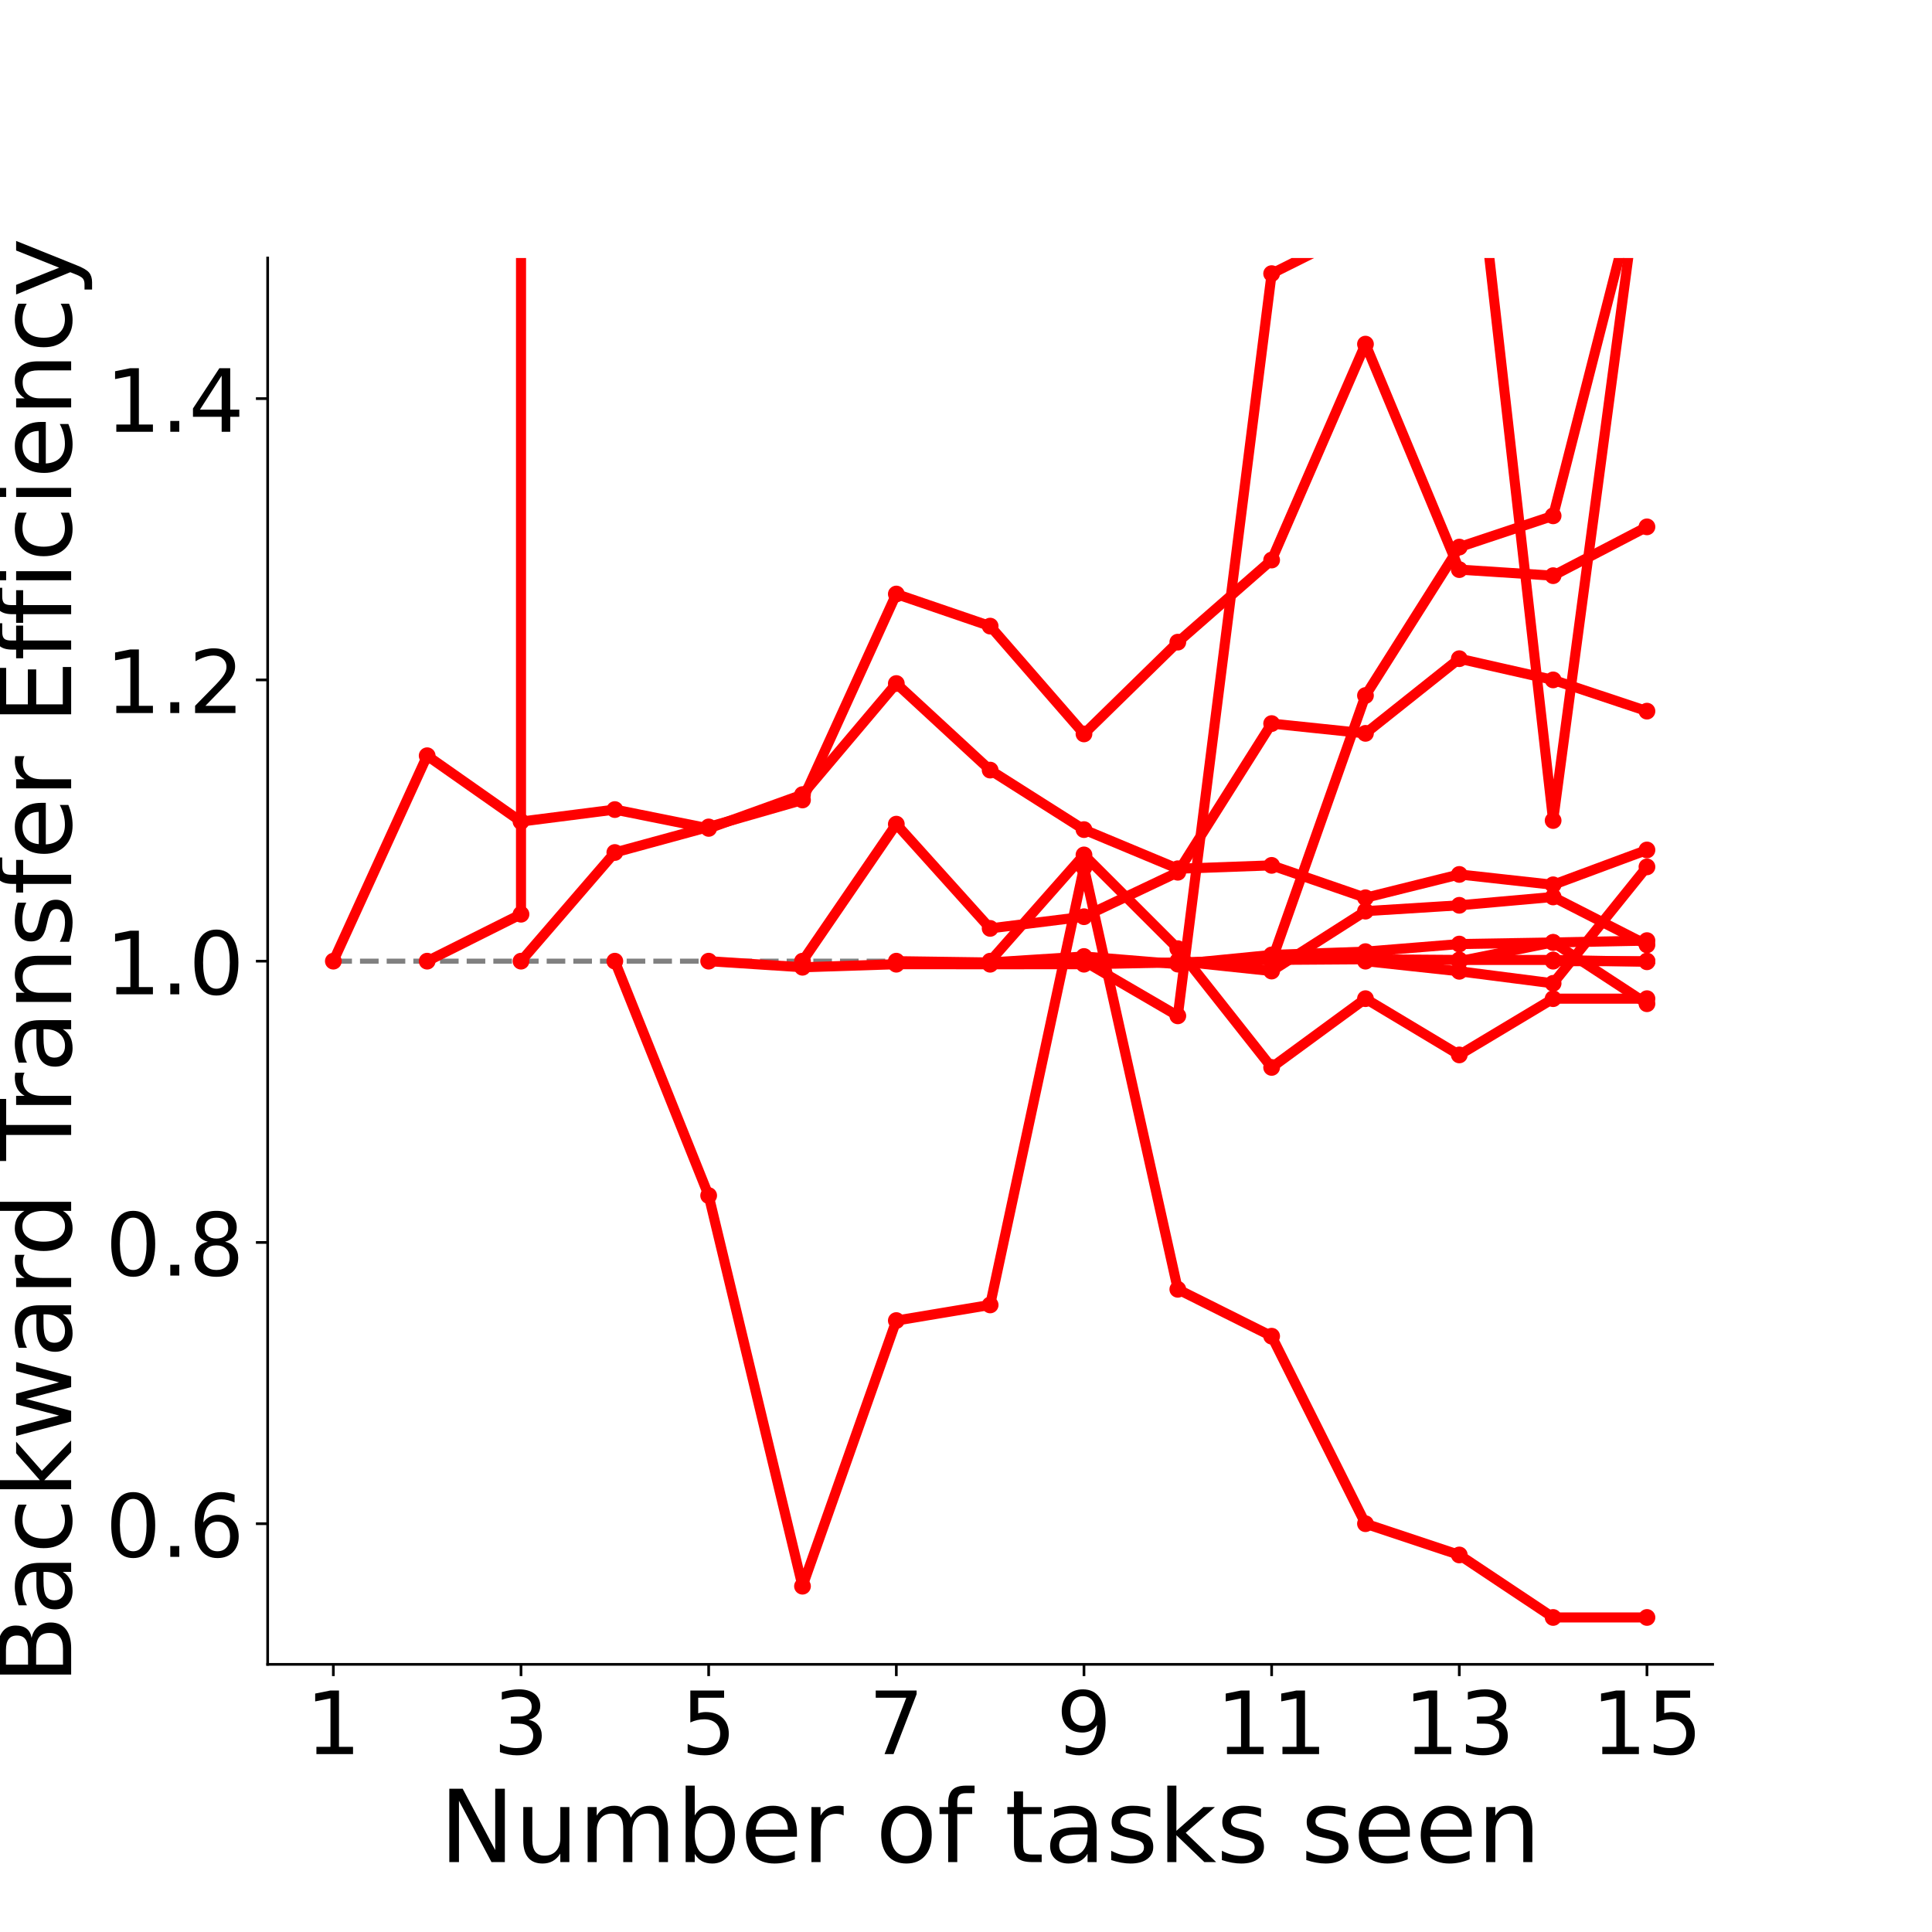 <?xml version="1.0" encoding="utf-8" standalone="no"?>
<!DOCTYPE svg PUBLIC "-//W3C//DTD SVG 1.1//EN"
  "http://www.w3.org/Graphics/SVG/1.1/DTD/svg11.dtd">
<!-- Created with matplotlib (https://matplotlib.org/) -->
<svg height="576pt" version="1.1" viewBox="0 0 576 576" width="576pt" xmlns="http://www.w3.org/2000/svg" xmlns:xlink="http://www.w3.org/1999/xlink">
 <defs>
  <style type="text/css">
*{stroke-linecap:butt;stroke-linejoin:round;}
  </style>
 </defs>
 <g id="figure_1">
  <g id="patch_1">
   <path d="M 0 576 
L 576 576 
L 576 0 
L 0 0 
z
" style="fill:#ffffff;"/>
  </g>
  <g id="axes_1">
   <g id="patch_2">
    <path d="M 79.8 496.2 
L 510.6 496.2 
L 510.6 76.92 
L 79.8 76.92 
z
" style="fill:#ffffff;"/>
   </g>
   <g id="matplotlib.axis_1">
    <g id="xtick_1">
     <g id="line2d_1">
      <defs>
       <path d="M 0 0 
L 0 3.5 
" id="mb61b05e902" style="stroke:#000000;stroke-width:0.8;"/>
      </defs>
      <g>
       <use style="stroke:#000000;stroke-width:0.8;" x="99.382" xlink:href="#mb61b05e902" y="496.2"/>
      </g>
     </g>
     <g id="text_1">
      <!-- 1 -->
      <defs>
       <path d="M 12.406 8.297 
L 28.516 8.297 
L 28.516 63.922 
L 10.984 60.406 
L 10.984 69.391 
L 28.422 72.906 
L 38.281 72.906 
L 38.281 8.297 
L 54.391 8.297 
L 54.391 0 
L 12.406 0 
z
" id="DejaVuSans-49"/>
      </defs>
      <g transform="translate(91.11 522.956)scale(0.26 -0.26)">
       <use xlink:href="#DejaVuSans-49"/>
      </g>
     </g>
    </g>
    <g id="xtick_2">
     <g id="line2d_2">
      <g>
       <use style="stroke:#000000;stroke-width:0.8;" x="155.33" xlink:href="#mb61b05e902" y="496.2"/>
      </g>
     </g>
     <g id="text_2">
      <!-- 3 -->
      <defs>
       <path d="M 40.578 39.312 
Q 47.656 37.797 51.625 33 
Q 55.609 28.219 55.609 21.188 
Q 55.609 10.406 48.188 4.484 
Q 40.766 -1.422 27.094 -1.422 
Q 22.516 -1.422 17.656 -0.516 
Q 12.797 0.391 7.625 2.203 
L 7.625 11.719 
Q 11.719 9.328 16.594 8.109 
Q 21.484 6.891 26.812 6.891 
Q 36.078 6.891 40.938 10.547 
Q 45.797 14.203 45.797 21.188 
Q 45.797 27.641 41.281 31.266 
Q 36.766 34.906 28.719 34.906 
L 20.219 34.906 
L 20.219 43.016 
L 29.109 43.016 
Q 36.375 43.016 40.234 45.922 
Q 44.094 48.828 44.094 54.297 
Q 44.094 59.906 40.109 62.906 
Q 36.141 65.922 28.719 65.922 
Q 24.656 65.922 20.016 65.031 
Q 15.375 64.156 9.812 62.312 
L 9.812 71.094 
Q 15.438 72.656 20.344 73.438 
Q 25.25 74.219 29.594 74.219 
Q 40.828 74.219 47.359 69.109 
Q 53.906 64.016 53.906 55.328 
Q 53.906 49.266 50.438 45.094 
Q 46.969 40.922 40.578 39.312 
z
" id="DejaVuSans-51"/>
      </defs>
      <g transform="translate(147.058 522.956)scale(0.26 -0.26)">
       <use xlink:href="#DejaVuSans-51"/>
      </g>
     </g>
    </g>
    <g id="xtick_3">
     <g id="line2d_3">
      <g>
       <use style="stroke:#000000;stroke-width:0.8;" x="211.278" xlink:href="#mb61b05e902" y="496.2"/>
      </g>
     </g>
     <g id="text_3">
      <!-- 5 -->
      <defs>
       <path d="M 10.797 72.906 
L 49.516 72.906 
L 49.516 64.594 
L 19.828 64.594 
L 19.828 46.734 
Q 21.969 47.469 24.109 47.828 
Q 26.266 48.188 28.422 48.188 
Q 40.625 48.188 47.75 41.5 
Q 54.891 34.812 54.891 23.391 
Q 54.891 11.625 47.562 5.094 
Q 40.234 -1.422 26.906 -1.422 
Q 22.312 -1.422 17.547 -0.641 
Q 12.797 0.141 7.719 1.703 
L 7.719 11.625 
Q 12.109 9.234 16.797 8.062 
Q 21.484 6.891 26.703 6.891 
Q 35.156 6.891 40.078 11.328 
Q 45.016 15.766 45.016 23.391 
Q 45.016 31 40.078 35.438 
Q 35.156 39.891 26.703 39.891 
Q 22.75 39.891 18.812 39.016 
Q 14.891 38.141 10.797 36.281 
z
" id="DejaVuSans-53"/>
      </defs>
      <g transform="translate(203.007 522.956)scale(0.26 -0.26)">
       <use xlink:href="#DejaVuSans-53"/>
      </g>
     </g>
    </g>
    <g id="xtick_4">
     <g id="line2d_4">
      <g>
       <use style="stroke:#000000;stroke-width:0.8;" x="267.226" xlink:href="#mb61b05e902" y="496.2"/>
      </g>
     </g>
     <g id="text_4">
      <!-- 7 -->
      <defs>
       <path d="M 8.203 72.906 
L 55.078 72.906 
L 55.078 68.703 
L 28.609 0 
L 18.312 0 
L 43.219 64.594 
L 8.203 64.594 
z
" id="DejaVuSans-55"/>
      </defs>
      <g transform="translate(258.955 522.956)scale(0.26 -0.26)">
       <use xlink:href="#DejaVuSans-55"/>
      </g>
     </g>
    </g>
    <g id="xtick_5">
     <g id="line2d_5">
      <g>
       <use style="stroke:#000000;stroke-width:0.8;" x="323.174" xlink:href="#mb61b05e902" y="496.2"/>
      </g>
     </g>
     <g id="text_5">
      <!-- 9 -->
      <defs>
       <path d="M 10.984 1.516 
L 10.984 10.5 
Q 14.703 8.734 18.5 7.812 
Q 22.312 6.891 25.984 6.891 
Q 35.75 6.891 40.891 13.453 
Q 46.047 20.016 46.781 33.406 
Q 43.953 29.203 39.594 26.953 
Q 35.25 24.703 29.984 24.703 
Q 19.047 24.703 12.672 31.312 
Q 6.297 37.938 6.297 49.422 
Q 6.297 60.641 12.938 67.422 
Q 19.578 74.219 30.609 74.219 
Q 43.266 74.219 49.922 64.516 
Q 56.594 54.828 56.594 36.375 
Q 56.594 19.141 48.406 8.859 
Q 40.234 -1.422 26.422 -1.422 
Q 22.703 -1.422 18.891 -0.688 
Q 15.094 0.047 10.984 1.516 
z
M 30.609 32.422 
Q 37.25 32.422 41.125 36.953 
Q 45.016 41.5 45.016 49.422 
Q 45.016 57.281 41.125 61.844 
Q 37.25 66.406 30.609 66.406 
Q 23.969 66.406 20.094 61.844 
Q 16.219 57.281 16.219 49.422 
Q 16.219 41.5 20.094 36.953 
Q 23.969 32.422 30.609 32.422 
z
" id="DejaVuSans-57"/>
      </defs>
      <g transform="translate(314.903 522.956)scale(0.26 -0.26)">
       <use xlink:href="#DejaVuSans-57"/>
      </g>
     </g>
    </g>
    <g id="xtick_6">
     <g id="line2d_6">
      <g>
       <use style="stroke:#000000;stroke-width:0.8;" x="379.122" xlink:href="#mb61b05e902" y="496.2"/>
      </g>
     </g>
     <g id="text_6">
      <!-- 11 -->
      <g transform="translate(362.58 522.956)scale(0.26 -0.26)">
       <use xlink:href="#DejaVuSans-49"/>
       <use x="63.623" xlink:href="#DejaVuSans-49"/>
      </g>
     </g>
    </g>
    <g id="xtick_7">
     <g id="line2d_7">
      <g>
       <use style="stroke:#000000;stroke-width:0.8;" x="435.07" xlink:href="#mb61b05e902" y="496.2"/>
      </g>
     </g>
     <g id="text_7">
      <!-- 13 -->
      <g transform="translate(418.528 522.956)scale(0.26 -0.26)">
       <use xlink:href="#DejaVuSans-49"/>
       <use x="63.623" xlink:href="#DejaVuSans-51"/>
      </g>
     </g>
    </g>
    <g id="xtick_8">
     <g id="line2d_8">
      <g>
       <use style="stroke:#000000;stroke-width:0.8;" x="491.018" xlink:href="#mb61b05e902" y="496.2"/>
      </g>
     </g>
     <g id="text_8">
      <!-- 15 -->
      <g transform="translate(474.476 522.956)scale(0.26 -0.26)">
       <use xlink:href="#DejaVuSans-49"/>
       <use x="63.623" xlink:href="#DejaVuSans-53"/>
      </g>
     </g>
    </g>
    <g id="text_9">
     <!-- Number of tasks seen -->
     <defs>
      <path d="M 9.812 72.906 
L 23.094 72.906 
L 55.422 11.922 
L 55.422 72.906 
L 64.984 72.906 
L 64.984 0 
L 51.703 0 
L 19.391 60.984 
L 19.391 0 
L 9.812 0 
z
" id="DejaVuSans-78"/>
      <path d="M 8.5 21.578 
L 8.5 54.688 
L 17.484 54.688 
L 17.484 21.922 
Q 17.484 14.156 20.5 10.266 
Q 23.531 6.391 29.594 6.391 
Q 36.859 6.391 41.078 11.031 
Q 45.312 15.672 45.312 23.688 
L 45.312 54.688 
L 54.297 54.688 
L 54.297 0 
L 45.312 0 
L 45.312 8.406 
Q 42.047 3.422 37.719 1 
Q 33.406 -1.422 27.688 -1.422 
Q 18.266 -1.422 13.375 4.438 
Q 8.5 10.297 8.5 21.578 
z
M 31.109 56 
z
" id="DejaVuSans-117"/>
      <path d="M 52 44.188 
Q 55.375 50.25 60.062 53.125 
Q 64.75 56 71.094 56 
Q 79.641 56 84.281 50.016 
Q 88.922 44.047 88.922 33.016 
L 88.922 0 
L 79.891 0 
L 79.891 32.719 
Q 79.891 40.578 77.094 44.375 
Q 74.312 48.188 68.609 48.188 
Q 61.625 48.188 57.562 43.547 
Q 53.516 38.922 53.516 30.906 
L 53.516 0 
L 44.484 0 
L 44.484 32.719 
Q 44.484 40.625 41.703 44.406 
Q 38.922 48.188 33.109 48.188 
Q 26.219 48.188 22.156 43.531 
Q 18.109 38.875 18.109 30.906 
L 18.109 0 
L 9.078 0 
L 9.078 54.688 
L 18.109 54.688 
L 18.109 46.188 
Q 21.188 51.219 25.484 53.609 
Q 29.781 56 35.688 56 
Q 41.656 56 45.828 52.969 
Q 50 49.953 52 44.188 
z
" id="DejaVuSans-109"/>
      <path d="M 48.688 27.297 
Q 48.688 37.203 44.609 42.844 
Q 40.531 48.484 33.406 48.484 
Q 26.266 48.484 22.188 42.844 
Q 18.109 37.203 18.109 27.297 
Q 18.109 17.391 22.188 11.75 
Q 26.266 6.109 33.406 6.109 
Q 40.531 6.109 44.609 11.75 
Q 48.688 17.391 48.688 27.297 
z
M 18.109 46.391 
Q 20.953 51.266 25.266 53.625 
Q 29.594 56 35.594 56 
Q 45.562 56 51.781 48.094 
Q 58.016 40.188 58.016 27.297 
Q 58.016 14.406 51.781 6.484 
Q 45.562 -1.422 35.594 -1.422 
Q 29.594 -1.422 25.266 0.953 
Q 20.953 3.328 18.109 8.203 
L 18.109 0 
L 9.078 0 
L 9.078 75.984 
L 18.109 75.984 
z
" id="DejaVuSans-98"/>
      <path d="M 56.203 29.594 
L 56.203 25.203 
L 14.891 25.203 
Q 15.484 15.922 20.484 11.062 
Q 25.484 6.203 34.422 6.203 
Q 39.594 6.203 44.453 7.469 
Q 49.312 8.734 54.109 11.281 
L 54.109 2.781 
Q 49.266 0.734 44.188 -0.344 
Q 39.109 -1.422 33.891 -1.422 
Q 20.797 -1.422 13.156 6.188 
Q 5.516 13.812 5.516 26.812 
Q 5.516 40.234 12.766 48.109 
Q 20.016 56 32.328 56 
Q 43.359 56 49.781 48.891 
Q 56.203 41.797 56.203 29.594 
z
M 47.219 32.234 
Q 47.125 39.594 43.094 43.984 
Q 39.062 48.391 32.422 48.391 
Q 24.906 48.391 20.391 44.141 
Q 15.875 39.891 15.188 32.172 
z
" id="DejaVuSans-101"/>
      <path d="M 41.109 46.297 
Q 39.594 47.172 37.812 47.578 
Q 36.031 48 33.891 48 
Q 26.266 48 22.188 43.047 
Q 18.109 38.094 18.109 28.812 
L 18.109 0 
L 9.078 0 
L 9.078 54.688 
L 18.109 54.688 
L 18.109 46.188 
Q 20.953 51.172 25.484 53.578 
Q 30.031 56 36.531 56 
Q 37.453 56 38.578 55.875 
Q 39.703 55.766 41.062 55.516 
z
" id="DejaVuSans-114"/>
      <path id="DejaVuSans-32"/>
      <path d="M 30.609 48.391 
Q 23.391 48.391 19.188 42.75 
Q 14.984 37.109 14.984 27.297 
Q 14.984 17.484 19.156 11.844 
Q 23.344 6.203 30.609 6.203 
Q 37.797 6.203 41.984 11.859 
Q 46.188 17.531 46.188 27.297 
Q 46.188 37.016 41.984 42.703 
Q 37.797 48.391 30.609 48.391 
z
M 30.609 56 
Q 42.328 56 49.016 48.375 
Q 55.719 40.766 55.719 27.297 
Q 55.719 13.875 49.016 6.219 
Q 42.328 -1.422 30.609 -1.422 
Q 18.844 -1.422 12.172 6.219 
Q 5.516 13.875 5.516 27.297 
Q 5.516 40.766 12.172 48.375 
Q 18.844 56 30.609 56 
z
" id="DejaVuSans-111"/>
      <path d="M 37.109 75.984 
L 37.109 68.5 
L 28.516 68.5 
Q 23.688 68.5 21.797 66.547 
Q 19.922 64.594 19.922 59.516 
L 19.922 54.688 
L 34.719 54.688 
L 34.719 47.703 
L 19.922 47.703 
L 19.922 0 
L 10.891 0 
L 10.891 47.703 
L 2.297 47.703 
L 2.297 54.688 
L 10.891 54.688 
L 10.891 58.5 
Q 10.891 67.625 15.141 71.797 
Q 19.391 75.984 28.609 75.984 
z
" id="DejaVuSans-102"/>
      <path d="M 18.312 70.219 
L 18.312 54.688 
L 36.812 54.688 
L 36.812 47.703 
L 18.312 47.703 
L 18.312 18.016 
Q 18.312 11.328 20.141 9.422 
Q 21.969 7.516 27.594 7.516 
L 36.812 7.516 
L 36.812 0 
L 27.594 0 
Q 17.188 0 13.234 3.875 
Q 9.281 7.766 9.281 18.016 
L 9.281 47.703 
L 2.688 47.703 
L 2.688 54.688 
L 9.281 54.688 
L 9.281 70.219 
z
" id="DejaVuSans-116"/>
      <path d="M 34.281 27.484 
Q 23.391 27.484 19.188 25 
Q 14.984 22.516 14.984 16.5 
Q 14.984 11.719 18.141 8.906 
Q 21.297 6.109 26.703 6.109 
Q 34.188 6.109 38.703 11.406 
Q 43.219 16.703 43.219 25.484 
L 43.219 27.484 
z
M 52.203 31.203 
L 52.203 0 
L 43.219 0 
L 43.219 8.297 
Q 40.141 3.328 35.547 0.953 
Q 30.953 -1.422 24.312 -1.422 
Q 15.922 -1.422 10.953 3.297 
Q 6 8.016 6 15.922 
Q 6 25.141 12.172 29.828 
Q 18.359 34.516 30.609 34.516 
L 43.219 34.516 
L 43.219 35.406 
Q 43.219 41.609 39.141 45 
Q 35.062 48.391 27.688 48.391 
Q 23 48.391 18.547 47.266 
Q 14.109 46.141 10.016 43.891 
L 10.016 52.203 
Q 14.938 54.109 19.578 55.047 
Q 24.219 56 28.609 56 
Q 40.484 56 46.344 49.844 
Q 52.203 43.703 52.203 31.203 
z
" id="DejaVuSans-97"/>
      <path d="M 44.281 53.078 
L 44.281 44.578 
Q 40.484 46.531 36.375 47.5 
Q 32.281 48.484 27.875 48.484 
Q 21.188 48.484 17.844 46.438 
Q 14.5 44.391 14.5 40.281 
Q 14.5 37.156 16.891 35.375 
Q 19.281 33.594 26.516 31.984 
L 29.594 31.297 
Q 39.156 29.25 43.188 25.516 
Q 47.219 21.781 47.219 15.094 
Q 47.219 7.469 41.188 3.016 
Q 35.156 -1.422 24.609 -1.422 
Q 20.219 -1.422 15.453 -0.562 
Q 10.688 0.297 5.422 2 
L 5.422 11.281 
Q 10.406 8.688 15.234 7.391 
Q 20.062 6.109 24.812 6.109 
Q 31.156 6.109 34.562 8.281 
Q 37.984 10.453 37.984 14.406 
Q 37.984 18.062 35.516 20.016 
Q 33.062 21.969 24.703 23.781 
L 21.578 24.516 
Q 13.234 26.266 9.516 29.906 
Q 5.812 33.547 5.812 39.891 
Q 5.812 47.609 11.281 51.797 
Q 16.75 56 26.812 56 
Q 31.781 56 36.172 55.266 
Q 40.578 54.547 44.281 53.078 
z
" id="DejaVuSans-115"/>
      <path d="M 9.078 75.984 
L 18.109 75.984 
L 18.109 31.109 
L 44.922 54.688 
L 56.391 54.688 
L 27.391 29.109 
L 57.625 0 
L 45.906 0 
L 18.109 26.703 
L 18.109 0 
L 9.078 0 
z
" id="DejaVuSans-107"/>
      <path d="M 54.891 33.016 
L 54.891 0 
L 45.906 0 
L 45.906 32.719 
Q 45.906 40.484 42.875 44.328 
Q 39.844 48.188 33.797 48.188 
Q 26.516 48.188 22.312 43.547 
Q 18.109 38.922 18.109 30.906 
L 18.109 0 
L 9.078 0 
L 9.078 54.688 
L 18.109 54.688 
L 18.109 46.188 
Q 21.344 51.125 25.703 53.562 
Q 30.078 56 35.797 56 
Q 45.219 56 50.047 50.172 
Q 54.891 44.344 54.891 33.016 
z
" id="DejaVuSans-110"/>
     </defs>
     <g transform="translate(131.016 555.159)scale(0.3 -0.3)">
      <use xlink:href="#DejaVuSans-78"/>
      <use x="74.805" xlink:href="#DejaVuSans-117"/>
      <use x="138.184" xlink:href="#DejaVuSans-109"/>
      <use x="235.596" xlink:href="#DejaVuSans-98"/>
      <use x="299.072" xlink:href="#DejaVuSans-101"/>
      <use x="360.596" xlink:href="#DejaVuSans-114"/>
      <use x="401.709" xlink:href="#DejaVuSans-32"/>
      <use x="433.496" xlink:href="#DejaVuSans-111"/>
      <use x="494.678" xlink:href="#DejaVuSans-102"/>
      <use x="529.883" xlink:href="#DejaVuSans-32"/>
      <use x="561.67" xlink:href="#DejaVuSans-116"/>
      <use x="600.879" xlink:href="#DejaVuSans-97"/>
      <use x="662.158" xlink:href="#DejaVuSans-115"/>
      <use x="714.258" xlink:href="#DejaVuSans-107"/>
      <use x="772.168" xlink:href="#DejaVuSans-115"/>
      <use x="824.268" xlink:href="#DejaVuSans-32"/>
      <use x="856.055" xlink:href="#DejaVuSans-115"/>
      <use x="908.154" xlink:href="#DejaVuSans-101"/>
      <use x="969.678" xlink:href="#DejaVuSans-101"/>
      <use x="1031.201" xlink:href="#DejaVuSans-110"/>
     </g>
    </g>
   </g>
   <g id="matplotlib.axis_2">
    <g id="ytick_1">
     <g id="line2d_9">
      <defs>
       <path d="M 0 0 
L -3.5 0 
" id="m38a56e9213" style="stroke:#000000;stroke-width:0.8;"/>
      </defs>
      <g>
       <use style="stroke:#000000;stroke-width:0.8;" x="79.8" xlink:href="#m38a56e9213" y="454.272"/>
      </g>
     </g>
     <g id="text_10">
      <!-- 0.6 -->
      <defs>
       <path d="M 31.781 66.406 
Q 24.172 66.406 20.328 58.906 
Q 16.5 51.422 16.5 36.375 
Q 16.5 21.391 20.328 13.891 
Q 24.172 6.391 31.781 6.391 
Q 39.453 6.391 43.281 13.891 
Q 47.125 21.391 47.125 36.375 
Q 47.125 51.422 43.281 58.906 
Q 39.453 66.406 31.781 66.406 
z
M 31.781 74.219 
Q 44.047 74.219 50.516 64.516 
Q 56.984 54.828 56.984 36.375 
Q 56.984 17.969 50.516 8.266 
Q 44.047 -1.422 31.781 -1.422 
Q 19.531 -1.422 13.062 8.266 
Q 6.594 17.969 6.594 36.375 
Q 6.594 54.828 13.062 64.516 
Q 19.531 74.219 31.781 74.219 
z
" id="DejaVuSans-48"/>
       <path d="M 10.688 12.406 
L 21 12.406 
L 21 0 
L 10.688 0 
z
" id="DejaVuSans-46"/>
       <path d="M 33.016 40.375 
Q 26.375 40.375 22.484 35.828 
Q 18.609 31.297 18.609 23.391 
Q 18.609 15.531 22.484 10.953 
Q 26.375 6.391 33.016 6.391 
Q 39.656 6.391 43.531 10.953 
Q 47.406 15.531 47.406 23.391 
Q 47.406 31.297 43.531 35.828 
Q 39.656 40.375 33.016 40.375 
z
M 52.594 71.297 
L 52.594 62.312 
Q 48.875 64.062 45.094 64.984 
Q 41.312 65.922 37.594 65.922 
Q 27.828 65.922 22.672 59.328 
Q 17.531 52.734 16.797 39.406 
Q 19.672 43.656 24.016 45.922 
Q 28.375 48.188 33.594 48.188 
Q 44.578 48.188 50.953 41.516 
Q 57.328 34.859 57.328 23.391 
Q 57.328 12.156 50.688 5.359 
Q 44.047 -1.422 33.016 -1.422 
Q 20.359 -1.422 13.672 8.266 
Q 6.984 17.969 6.984 36.375 
Q 6.984 53.656 15.188 63.938 
Q 23.391 74.219 37.203 74.219 
Q 40.922 74.219 44.703 73.484 
Q 48.484 72.75 52.594 71.297 
z
" id="DejaVuSans-54"/>
      </defs>
      <g transform="translate(31.452 464.15)scale(0.26 -0.26)">
       <use xlink:href="#DejaVuSans-48"/>
       <use x="63.623" xlink:href="#DejaVuSans-46"/>
       <use x="95.41" xlink:href="#DejaVuSans-54"/>
      </g>
     </g>
    </g>
    <g id="ytick_2">
     <g id="line2d_10">
      <g>
       <use style="stroke:#000000;stroke-width:0.8;" x="79.8" xlink:href="#m38a56e9213" y="370.416"/>
      </g>
     </g>
     <g id="text_11">
      <!-- 0.8 -->
      <defs>
       <path d="M 31.781 34.625 
Q 24.75 34.625 20.719 30.859 
Q 16.703 27.094 16.703 20.516 
Q 16.703 13.922 20.719 10.156 
Q 24.75 6.391 31.781 6.391 
Q 38.812 6.391 42.859 10.172 
Q 46.922 13.969 46.922 20.516 
Q 46.922 27.094 42.891 30.859 
Q 38.875 34.625 31.781 34.625 
z
M 21.922 38.812 
Q 15.578 40.375 12.031 44.719 
Q 8.5 49.078 8.5 55.328 
Q 8.5 64.062 14.719 69.141 
Q 20.953 74.219 31.781 74.219 
Q 42.672 74.219 48.875 69.141 
Q 55.078 64.062 55.078 55.328 
Q 55.078 49.078 51.531 44.719 
Q 48 40.375 41.703 38.812 
Q 48.828 37.156 52.797 32.312 
Q 56.781 27.484 56.781 20.516 
Q 56.781 9.906 50.312 4.234 
Q 43.844 -1.422 31.781 -1.422 
Q 19.734 -1.422 13.25 4.234 
Q 6.781 9.906 6.781 20.516 
Q 6.781 27.484 10.781 32.312 
Q 14.797 37.156 21.922 38.812 
z
M 18.312 54.391 
Q 18.312 48.734 21.844 45.562 
Q 25.391 42.391 31.781 42.391 
Q 38.141 42.391 41.719 45.562 
Q 45.312 48.734 45.312 54.391 
Q 45.312 60.062 41.719 63.234 
Q 38.141 66.406 31.781 66.406 
Q 25.391 66.406 21.844 63.234 
Q 18.312 60.062 18.312 54.391 
z
" id="DejaVuSans-56"/>
      </defs>
      <g transform="translate(31.452 380.294)scale(0.26 -0.26)">
       <use xlink:href="#DejaVuSans-48"/>
       <use x="63.623" xlink:href="#DejaVuSans-46"/>
       <use x="95.41" xlink:href="#DejaVuSans-56"/>
      </g>
     </g>
    </g>
    <g id="ytick_3">
     <g id="line2d_11">
      <g>
       <use style="stroke:#000000;stroke-width:0.8;" x="79.8" xlink:href="#m38a56e9213" y="286.56"/>
      </g>
     </g>
     <g id="text_12">
      <!-- 1.0 -->
      <g transform="translate(31.452 296.438)scale(0.26 -0.26)">
       <use xlink:href="#DejaVuSans-49"/>
       <use x="63.623" xlink:href="#DejaVuSans-46"/>
       <use x="95.41" xlink:href="#DejaVuSans-48"/>
      </g>
     </g>
    </g>
    <g id="ytick_4">
     <g id="line2d_12">
      <g>
       <use style="stroke:#000000;stroke-width:0.8;" x="79.8" xlink:href="#m38a56e9213" y="202.704"/>
      </g>
     </g>
     <g id="text_13">
      <!-- 1.2 -->
      <defs>
       <path d="M 19.188 8.297 
L 53.609 8.297 
L 53.609 0 
L 7.328 0 
L 7.328 8.297 
Q 12.938 14.109 22.625 23.891 
Q 32.328 33.688 34.812 36.531 
Q 39.547 41.844 41.422 45.531 
Q 43.312 49.219 43.312 52.781 
Q 43.312 58.594 39.234 62.25 
Q 35.156 65.922 28.609 65.922 
Q 23.969 65.922 18.812 64.312 
Q 13.672 62.703 7.812 59.422 
L 7.812 69.391 
Q 13.766 71.781 18.938 73 
Q 24.125 74.219 28.422 74.219 
Q 39.75 74.219 46.484 68.547 
Q 53.219 62.891 53.219 53.422 
Q 53.219 48.922 51.531 44.891 
Q 49.859 40.875 45.406 35.406 
Q 44.188 33.984 37.641 27.219 
Q 31.109 20.453 19.188 8.297 
z
" id="DejaVuSans-50"/>
      </defs>
      <g transform="translate(31.452 212.582)scale(0.26 -0.26)">
       <use xlink:href="#DejaVuSans-49"/>
       <use x="63.623" xlink:href="#DejaVuSans-46"/>
       <use x="95.41" xlink:href="#DejaVuSans-50"/>
      </g>
     </g>
    </g>
    <g id="ytick_5">
     <g id="line2d_13">
      <g>
       <use style="stroke:#000000;stroke-width:0.8;" x="79.8" xlink:href="#m38a56e9213" y="118.848"/>
      </g>
     </g>
     <g id="text_14">
      <!-- 1.4 -->
      <defs>
       <path d="M 37.797 64.312 
L 12.891 25.391 
L 37.797 25.391 
z
M 35.203 72.906 
L 47.609 72.906 
L 47.609 25.391 
L 58.016 25.391 
L 58.016 17.188 
L 47.609 17.188 
L 47.609 0 
L 37.797 0 
L 37.797 17.188 
L 4.891 17.188 
L 4.891 26.703 
z
" id="DejaVuSans-52"/>
      </defs>
      <g transform="translate(31.452 128.726)scale(0.26 -0.26)">
       <use xlink:href="#DejaVuSans-49"/>
       <use x="63.623" xlink:href="#DejaVuSans-46"/>
       <use x="95.41" xlink:href="#DejaVuSans-52"/>
      </g>
     </g>
    </g>
    <g id="text_15">
     <!-- Backward Transfer Efficiency -->
     <defs>
      <path d="M 19.672 34.812 
L 19.672 8.109 
L 35.5 8.109 
Q 43.453 8.109 47.281 11.406 
Q 51.125 14.703 51.125 21.484 
Q 51.125 28.328 47.281 31.562 
Q 43.453 34.812 35.5 34.812 
z
M 19.672 64.797 
L 19.672 42.828 
L 34.281 42.828 
Q 41.5 42.828 45.031 45.531 
Q 48.578 48.25 48.578 53.812 
Q 48.578 59.328 45.031 62.062 
Q 41.5 64.797 34.281 64.797 
z
M 9.812 72.906 
L 35.016 72.906 
Q 46.297 72.906 52.391 68.219 
Q 58.5 63.531 58.5 54.891 
Q 58.5 48.188 55.375 44.234 
Q 52.25 40.281 46.188 39.312 
Q 53.469 37.75 57.5 32.781 
Q 61.531 27.828 61.531 20.406 
Q 61.531 10.641 54.891 5.312 
Q 48.25 0 35.984 0 
L 9.812 0 
z
" id="DejaVuSans-66"/>
      <path d="M 48.781 52.594 
L 48.781 44.188 
Q 44.969 46.297 41.141 47.344 
Q 37.312 48.391 33.406 48.391 
Q 24.656 48.391 19.812 42.844 
Q 14.984 37.312 14.984 27.297 
Q 14.984 17.281 19.812 11.734 
Q 24.656 6.203 33.406 6.203 
Q 37.312 6.203 41.141 7.25 
Q 44.969 8.297 48.781 10.406 
L 48.781 2.094 
Q 45.016 0.344 40.984 -0.531 
Q 36.969 -1.422 32.422 -1.422 
Q 20.062 -1.422 12.781 6.344 
Q 5.516 14.109 5.516 27.297 
Q 5.516 40.672 12.859 48.328 
Q 20.219 56 33.016 56 
Q 37.156 56 41.109 55.141 
Q 45.062 54.297 48.781 52.594 
z
" id="DejaVuSans-99"/>
      <path d="M 4.203 54.688 
L 13.188 54.688 
L 24.422 12.016 
L 35.594 54.688 
L 46.188 54.688 
L 57.422 12.016 
L 68.609 54.688 
L 77.594 54.688 
L 63.281 0 
L 52.688 0 
L 40.922 44.828 
L 29.109 0 
L 18.5 0 
z
" id="DejaVuSans-119"/>
      <path d="M 45.406 46.391 
L 45.406 75.984 
L 54.391 75.984 
L 54.391 0 
L 45.406 0 
L 45.406 8.203 
Q 42.578 3.328 38.25 0.953 
Q 33.938 -1.422 27.875 -1.422 
Q 17.969 -1.422 11.734 6.484 
Q 5.516 14.406 5.516 27.297 
Q 5.516 40.188 11.734 48.094 
Q 17.969 56 27.875 56 
Q 33.938 56 38.25 53.625 
Q 42.578 51.266 45.406 46.391 
z
M 14.797 27.297 
Q 14.797 17.391 18.875 11.75 
Q 22.953 6.109 30.078 6.109 
Q 37.203 6.109 41.297 11.75 
Q 45.406 17.391 45.406 27.297 
Q 45.406 37.203 41.297 42.844 
Q 37.203 48.484 30.078 48.484 
Q 22.953 48.484 18.875 42.844 
Q 14.797 37.203 14.797 27.297 
z
" id="DejaVuSans-100"/>
      <path d="M -0.297 72.906 
L 61.375 72.906 
L 61.375 64.594 
L 35.5 64.594 
L 35.5 0 
L 25.594 0 
L 25.594 64.594 
L -0.297 64.594 
z
" id="DejaVuSans-84"/>
      <path d="M 9.812 72.906 
L 55.906 72.906 
L 55.906 64.594 
L 19.672 64.594 
L 19.672 43.016 
L 54.391 43.016 
L 54.391 34.719 
L 19.672 34.719 
L 19.672 8.297 
L 56.781 8.297 
L 56.781 0 
L 9.812 0 
z
" id="DejaVuSans-69"/>
      <path d="M 9.422 54.688 
L 18.406 54.688 
L 18.406 0 
L 9.422 0 
z
M 9.422 75.984 
L 18.406 75.984 
L 18.406 64.594 
L 9.422 64.594 
z
" id="DejaVuSans-105"/>
      <path d="M 32.172 -5.078 
Q 28.375 -14.844 24.75 -17.812 
Q 21.141 -20.797 15.094 -20.797 
L 7.906 -20.797 
L 7.906 -13.281 
L 13.188 -13.281 
Q 16.891 -13.281 18.938 -11.516 
Q 21 -9.766 23.484 -3.219 
L 25.094 0.875 
L 2.984 54.688 
L 12.5 54.688 
L 29.594 11.922 
L 46.688 54.688 
L 56.203 54.688 
z
" id="DejaVuSans-121"/>
     </defs>
     <g transform="translate(21.213 502.185)rotate(-90)scale(0.3 -0.3)">
      <use xlink:href="#DejaVuSans-66"/>
      <use x="68.604" xlink:href="#DejaVuSans-97"/>
      <use x="129.883" xlink:href="#DejaVuSans-99"/>
      <use x="184.863" xlink:href="#DejaVuSans-107"/>
      <use x="242.773" xlink:href="#DejaVuSans-119"/>
      <use x="324.561" xlink:href="#DejaVuSans-97"/>
      <use x="385.84" xlink:href="#DejaVuSans-114"/>
      <use x="425.203" xlink:href="#DejaVuSans-100"/>
      <use x="488.68" xlink:href="#DejaVuSans-32"/>
      <use x="520.467" xlink:href="#DejaVuSans-84"/>
      <use x="566.801" xlink:href="#DejaVuSans-114"/>
      <use x="607.914" xlink:href="#DejaVuSans-97"/>
      <use x="669.193" xlink:href="#DejaVuSans-110"/>
      <use x="732.572" xlink:href="#DejaVuSans-115"/>
      <use x="784.672" xlink:href="#DejaVuSans-102"/>
      <use x="819.877" xlink:href="#DejaVuSans-101"/>
      <use x="881.4" xlink:href="#DejaVuSans-114"/>
      <use x="922.514" xlink:href="#DejaVuSans-32"/>
      <use x="954.301" xlink:href="#DejaVuSans-69"/>
      <use x="1017.484" xlink:href="#DejaVuSans-102"/>
      <use x="1052.689" xlink:href="#DejaVuSans-102"/>
      <use x="1087.895" xlink:href="#DejaVuSans-105"/>
      <use x="1115.678" xlink:href="#DejaVuSans-99"/>
      <use x="1170.658" xlink:href="#DejaVuSans-105"/>
      <use x="1198.441" xlink:href="#DejaVuSans-101"/>
      <use x="1259.965" xlink:href="#DejaVuSans-110"/>
      <use x="1323.344" xlink:href="#DejaVuSans-99"/>
      <use x="1378.324" xlink:href="#DejaVuSans-121"/>
     </g>
    </g>
   </g>
   <g id="LineCollection_1">
    <path clip-path="url(#p0623edace5)" d="M 99.382 286.56 
L 491.018 286.56 
" style="fill:none;stroke:#808080;stroke-dasharray:5.55,2.4;stroke-dashoffset:0;stroke-width:1.5;"/>
   </g>
   <g id="line2d_14">
    <path clip-path="url(#p0623edace5)" d="M 99.382 286.56 
L 127.356 225.309 
L 155.33 244.942 
L 183.304 241.365 
L 211.278 246.98 
L 239.252 236.9 
L 267.226 203.789 
L 295.2 229.592 
L 323.174 247.337 
L 351.148 259.004 
L 379.122 257.998 
L 407.096 267.655 
L 435.07 260.701 
L 463.044 263.79 
L 491.018 253.404 
" style="fill:none;stroke:#ff0000;stroke-linecap:square;stroke-width:3;"/>
    <defs>
     <path d="M 0 2 
C 0.53 2 1.039 1.789 1.414 1.414 
C 1.789 1.039 2 0.53 2 0 
C 2 -0.53 1.789 -1.039 1.414 -1.414 
C 1.039 -1.789 0.53 -2 0 -2 
C -0.53 -2 -1.039 -1.789 -1.414 -1.414 
C -1.789 -1.039 -2 -0.53 -2 0 
C -2 0.53 -1.789 1.039 -1.414 1.414 
C -1.039 1.789 -0.53 2 0 2 
z
" id="m02b689e06d" style="stroke:#ff0000;"/>
    </defs>
    <g clip-path="url(#p0623edace5)">
     <use style="fill:#ff0000;stroke:#ff0000;" x="99.382" xlink:href="#m02b689e06d" y="286.56"/>
     <use style="fill:#ff0000;stroke:#ff0000;" x="127.356" xlink:href="#m02b689e06d" y="225.309"/>
     <use style="fill:#ff0000;stroke:#ff0000;" x="155.33" xlink:href="#m02b689e06d" y="244.942"/>
     <use style="fill:#ff0000;stroke:#ff0000;" x="183.304" xlink:href="#m02b689e06d" y="241.365"/>
     <use style="fill:#ff0000;stroke:#ff0000;" x="211.278" xlink:href="#m02b689e06d" y="246.98"/>
     <use style="fill:#ff0000;stroke:#ff0000;" x="239.252" xlink:href="#m02b689e06d" y="236.9"/>
     <use style="fill:#ff0000;stroke:#ff0000;" x="267.226" xlink:href="#m02b689e06d" y="203.789"/>
     <use style="fill:#ff0000;stroke:#ff0000;" x="295.2" xlink:href="#m02b689e06d" y="229.592"/>
     <use style="fill:#ff0000;stroke:#ff0000;" x="323.174" xlink:href="#m02b689e06d" y="247.337"/>
     <use style="fill:#ff0000;stroke:#ff0000;" x="351.148" xlink:href="#m02b689e06d" y="259.004"/>
     <use style="fill:#ff0000;stroke:#ff0000;" x="379.122" xlink:href="#m02b689e06d" y="257.998"/>
     <use style="fill:#ff0000;stroke:#ff0000;" x="407.096" xlink:href="#m02b689e06d" y="267.655"/>
     <use style="fill:#ff0000;stroke:#ff0000;" x="435.07" xlink:href="#m02b689e06d" y="260.701"/>
     <use style="fill:#ff0000;stroke:#ff0000;" x="463.044" xlink:href="#m02b689e06d" y="263.79"/>
     <use style="fill:#ff0000;stroke:#ff0000;" x="491.018" xlink:href="#m02b689e06d" y="253.404"/>
    </g>
   </g>
   <g id="line2d_15">
    <path clip-path="url(#p0623edace5)" d="M 127.356 286.56 
L 155.33 272.567 
L 155.34 -1 
" style="fill:none;stroke:#ff0000;stroke-linecap:square;stroke-width:3;"/>
    <g clip-path="url(#p0623edace5)">
     <use style="fill:#ff0000;stroke:#ff0000;" x="127.356" xlink:href="#m02b689e06d" y="286.56"/>
     <use style="fill:#ff0000;stroke:#ff0000;" x="155.33" xlink:href="#m02b689e06d" y="272.567"/>
     <use style="fill:#ff0000;stroke:#ff0000;" x="155.34" xlink:href="#m02b689e06d" y="-1"/>
    </g>
   </g>
   <g id="line2d_16">
    <path clip-path="url(#p0623edace5)" d="M 155.33 286.56 
L 183.304 254.163 
L 211.278 246.536 
L 239.252 238.504 
L 267.226 177.099 
L 295.2 186.669 
L 323.174 218.812 
L 351.148 191.45 
L 379.122 166.969 
L 407.096 102.595 
L 435.07 169.823 
L 463.044 171.63 
L 491.018 157.072 
" style="fill:none;stroke:#ff0000;stroke-linecap:square;stroke-width:3;"/>
    <g clip-path="url(#p0623edace5)">
     <use style="fill:#ff0000;stroke:#ff0000;" x="155.33" xlink:href="#m02b689e06d" y="286.56"/>
     <use style="fill:#ff0000;stroke:#ff0000;" x="183.304" xlink:href="#m02b689e06d" y="254.163"/>
     <use style="fill:#ff0000;stroke:#ff0000;" x="211.278" xlink:href="#m02b689e06d" y="246.536"/>
     <use style="fill:#ff0000;stroke:#ff0000;" x="239.252" xlink:href="#m02b689e06d" y="238.504"/>
     <use style="fill:#ff0000;stroke:#ff0000;" x="267.226" xlink:href="#m02b689e06d" y="177.099"/>
     <use style="fill:#ff0000;stroke:#ff0000;" x="295.2" xlink:href="#m02b689e06d" y="186.669"/>
     <use style="fill:#ff0000;stroke:#ff0000;" x="323.174" xlink:href="#m02b689e06d" y="218.812"/>
     <use style="fill:#ff0000;stroke:#ff0000;" x="351.148" xlink:href="#m02b689e06d" y="191.45"/>
     <use style="fill:#ff0000;stroke:#ff0000;" x="379.122" xlink:href="#m02b689e06d" y="166.969"/>
     <use style="fill:#ff0000;stroke:#ff0000;" x="407.096" xlink:href="#m02b689e06d" y="102.595"/>
     <use style="fill:#ff0000;stroke:#ff0000;" x="435.07" xlink:href="#m02b689e06d" y="169.823"/>
     <use style="fill:#ff0000;stroke:#ff0000;" x="463.044" xlink:href="#m02b689e06d" y="171.63"/>
     <use style="fill:#ff0000;stroke:#ff0000;" x="491.018" xlink:href="#m02b689e06d" y="157.072"/>
    </g>
   </g>
   <g id="line2d_17">
    <path clip-path="url(#p0623edace5)" d="M 183.304 286.56 
L 211.278 356.44 
L 239.252 472.907 
L 267.226 393.709 
L 295.2 389.051 
L 323.174 258.608 
L 351.148 384.392 
L 379.122 398.368 
L 407.096 454.272 
L 435.07 463.59 
L 463.044 482.224 
L 491.018 482.224 
" style="fill:none;stroke:#ff0000;stroke-linecap:square;stroke-width:3;"/>
    <g clip-path="url(#p0623edace5)">
     <use style="fill:#ff0000;stroke:#ff0000;" x="183.304" xlink:href="#m02b689e06d" y="286.56"/>
     <use style="fill:#ff0000;stroke:#ff0000;" x="211.278" xlink:href="#m02b689e06d" y="356.44"/>
     <use style="fill:#ff0000;stroke:#ff0000;" x="239.252" xlink:href="#m02b689e06d" y="472.907"/>
     <use style="fill:#ff0000;stroke:#ff0000;" x="267.226" xlink:href="#m02b689e06d" y="393.709"/>
     <use style="fill:#ff0000;stroke:#ff0000;" x="295.2" xlink:href="#m02b689e06d" y="389.051"/>
     <use style="fill:#ff0000;stroke:#ff0000;" x="323.174" xlink:href="#m02b689e06d" y="258.608"/>
     <use style="fill:#ff0000;stroke:#ff0000;" x="351.148" xlink:href="#m02b689e06d" y="384.392"/>
     <use style="fill:#ff0000;stroke:#ff0000;" x="379.122" xlink:href="#m02b689e06d" y="398.368"/>
     <use style="fill:#ff0000;stroke:#ff0000;" x="407.096" xlink:href="#m02b689e06d" y="454.272"/>
     <use style="fill:#ff0000;stroke:#ff0000;" x="435.07" xlink:href="#m02b689e06d" y="463.59"/>
     <use style="fill:#ff0000;stroke:#ff0000;" x="463.044" xlink:href="#m02b689e06d" y="482.224"/>
     <use style="fill:#ff0000;stroke:#ff0000;" x="491.018" xlink:href="#m02b689e06d" y="482.224"/>
    </g>
   </g>
   <g id="line2d_18">
    <path clip-path="url(#p0623edace5)" d="M 211.278 286.56 
L 239.252 288.378 
L 267.226 287.47 
L 295.2 287.478 
L 323.174 287.47 
L 351.148 286.925 
L 379.122 286.185 
L 407.096 285.994 
L 435.07 286.195 
L 463.044 286.192 
L 491.018 286.744 
" style="fill:none;stroke:#ff0000;stroke-linecap:square;stroke-width:3;"/>
    <g clip-path="url(#p0623edace5)">
     <use style="fill:#ff0000;stroke:#ff0000;" x="211.278" xlink:href="#m02b689e06d" y="286.56"/>
     <use style="fill:#ff0000;stroke:#ff0000;" x="239.252" xlink:href="#m02b689e06d" y="288.378"/>
     <use style="fill:#ff0000;stroke:#ff0000;" x="267.226" xlink:href="#m02b689e06d" y="287.47"/>
     <use style="fill:#ff0000;stroke:#ff0000;" x="295.2" xlink:href="#m02b689e06d" y="287.478"/>
     <use style="fill:#ff0000;stroke:#ff0000;" x="323.174" xlink:href="#m02b689e06d" y="287.47"/>
     <use style="fill:#ff0000;stroke:#ff0000;" x="351.148" xlink:href="#m02b689e06d" y="286.925"/>
     <use style="fill:#ff0000;stroke:#ff0000;" x="379.122" xlink:href="#m02b689e06d" y="286.185"/>
     <use style="fill:#ff0000;stroke:#ff0000;" x="407.096" xlink:href="#m02b689e06d" y="285.994"/>
     <use style="fill:#ff0000;stroke:#ff0000;" x="435.07" xlink:href="#m02b689e06d" y="286.195"/>
     <use style="fill:#ff0000;stroke:#ff0000;" x="463.044" xlink:href="#m02b689e06d" y="286.192"/>
     <use style="fill:#ff0000;stroke:#ff0000;" x="491.018" xlink:href="#m02b689e06d" y="286.744"/>
    </g>
   </g>
   <g id="line2d_19">
    <path clip-path="url(#p0623edace5)" d="M 239.252 286.56 
L 267.226 245.708 
L 295.2 276.788 
L 323.174 273.305 
L 351.148 260.05 
L 379.122 215.726 
L 407.096 218.643 
L 435.07 196.381 
L 463.044 202.704 
L 491.018 212.021 
" style="fill:none;stroke:#ff0000;stroke-linecap:square;stroke-width:3;"/>
    <g clip-path="url(#p0623edace5)">
     <use style="fill:#ff0000;stroke:#ff0000;" x="239.252" xlink:href="#m02b689e06d" y="286.56"/>
     <use style="fill:#ff0000;stroke:#ff0000;" x="267.226" xlink:href="#m02b689e06d" y="245.708"/>
     <use style="fill:#ff0000;stroke:#ff0000;" x="295.2" xlink:href="#m02b689e06d" y="276.788"/>
     <use style="fill:#ff0000;stroke:#ff0000;" x="323.174" xlink:href="#m02b689e06d" y="273.305"/>
     <use style="fill:#ff0000;stroke:#ff0000;" x="351.148" xlink:href="#m02b689e06d" y="260.05"/>
     <use style="fill:#ff0000;stroke:#ff0000;" x="379.122" xlink:href="#m02b689e06d" y="215.726"/>
     <use style="fill:#ff0000;stroke:#ff0000;" x="407.096" xlink:href="#m02b689e06d" y="218.643"/>
     <use style="fill:#ff0000;stroke:#ff0000;" x="435.07" xlink:href="#m02b689e06d" y="196.381"/>
     <use style="fill:#ff0000;stroke:#ff0000;" x="463.044" xlink:href="#m02b689e06d" y="202.704"/>
     <use style="fill:#ff0000;stroke:#ff0000;" x="491.018" xlink:href="#m02b689e06d" y="212.021"/>
    </g>
   </g>
   <g id="line2d_20">
    <path clip-path="url(#p0623edace5)" d="M 267.226 286.56 
L 295.2 286.95 
L 323.174 285.163 
L 351.148 287.447 
L 379.122 284.697 
L 407.096 283.718 
L 435.07 281.458 
L 463.044 280.985 
L 491.018 280.432 
" style="fill:none;stroke:#ff0000;stroke-linecap:square;stroke-width:3;"/>
    <g clip-path="url(#p0623edace5)">
     <use style="fill:#ff0000;stroke:#ff0000;" x="267.226" xlink:href="#m02b689e06d" y="286.56"/>
     <use style="fill:#ff0000;stroke:#ff0000;" x="295.2" xlink:href="#m02b689e06d" y="286.95"/>
     <use style="fill:#ff0000;stroke:#ff0000;" x="323.174" xlink:href="#m02b689e06d" y="285.163"/>
     <use style="fill:#ff0000;stroke:#ff0000;" x="351.148" xlink:href="#m02b689e06d" y="287.447"/>
     <use style="fill:#ff0000;stroke:#ff0000;" x="379.122" xlink:href="#m02b689e06d" y="284.697"/>
     <use style="fill:#ff0000;stroke:#ff0000;" x="407.096" xlink:href="#m02b689e06d" y="283.718"/>
     <use style="fill:#ff0000;stroke:#ff0000;" x="435.07" xlink:href="#m02b689e06d" y="281.458"/>
     <use style="fill:#ff0000;stroke:#ff0000;" x="463.044" xlink:href="#m02b689e06d" y="280.985"/>
     <use style="fill:#ff0000;stroke:#ff0000;" x="491.018" xlink:href="#m02b689e06d" y="280.432"/>
    </g>
   </g>
   <g id="line2d_21">
    <path clip-path="url(#p0623edace5)" d="M 295.2 286.56 
L 323.174 254.881 
L 351.148 282.833 
L 379.122 318.239 
L 407.096 297.741 
L 435.07 314.512 
L 463.044 297.741 
L 491.018 297.741 
" style="fill:none;stroke:#ff0000;stroke-linecap:square;stroke-width:3;"/>
    <g clip-path="url(#p0623edace5)">
     <use style="fill:#ff0000;stroke:#ff0000;" x="295.2" xlink:href="#m02b689e06d" y="286.56"/>
     <use style="fill:#ff0000;stroke:#ff0000;" x="323.174" xlink:href="#m02b689e06d" y="254.881"/>
     <use style="fill:#ff0000;stroke:#ff0000;" x="351.148" xlink:href="#m02b689e06d" y="282.833"/>
     <use style="fill:#ff0000;stroke:#ff0000;" x="379.122" xlink:href="#m02b689e06d" y="318.239"/>
     <use style="fill:#ff0000;stroke:#ff0000;" x="407.096" xlink:href="#m02b689e06d" y="297.741"/>
     <use style="fill:#ff0000;stroke:#ff0000;" x="435.07" xlink:href="#m02b689e06d" y="314.512"/>
     <use style="fill:#ff0000;stroke:#ff0000;" x="463.044" xlink:href="#m02b689e06d" y="297.741"/>
     <use style="fill:#ff0000;stroke:#ff0000;" x="491.018" xlink:href="#m02b689e06d" y="297.741"/>
    </g>
   </g>
   <g id="line2d_22">
    <path clip-path="url(#p0623edace5)" d="M 323.174 286.56 
L 351.148 302.865 
L 379.122 81.578 
L 407.096 67.602 
L 434.559 -1 
M 435.215 -1 
L 463.044 244.632 
L 491.018 34.992 
" style="fill:none;stroke:#ff0000;stroke-linecap:square;stroke-width:3;"/>
    <g clip-path="url(#p0623edace5)">
     <use style="fill:#ff0000;stroke:#ff0000;" x="323.174" xlink:href="#m02b689e06d" y="286.56"/>
     <use style="fill:#ff0000;stroke:#ff0000;" x="351.148" xlink:href="#m02b689e06d" y="302.865"/>
     <use style="fill:#ff0000;stroke:#ff0000;" x="379.122" xlink:href="#m02b689e06d" y="81.578"/>
     <use style="fill:#ff0000;stroke:#ff0000;" x="407.096" xlink:href="#m02b689e06d" y="67.602"/>
     <use style="fill:#ff0000;stroke:#ff0000;" x="434.559" xlink:href="#m02b689e06d" y="-1"/>
     <use style="fill:#ff0000;stroke:#ff0000;" x="435.215" xlink:href="#m02b689e06d" y="-1"/>
     <use style="fill:#ff0000;stroke:#ff0000;" x="463.044" xlink:href="#m02b689e06d" y="244.632"/>
     <use style="fill:#ff0000;stroke:#ff0000;" x="491.018" xlink:href="#m02b689e06d" y="34.992"/>
    </g>
   </g>
   <g id="line2d_23">
    <path clip-path="url(#p0623edace5)" d="M 351.148 286.56 
L 379.122 289.509 
L 407.096 271.65 
L 435.07 269.903 
L 463.044 267.417 
L 491.018 281.698 
" style="fill:none;stroke:#ff0000;stroke-linecap:square;stroke-width:3;"/>
    <g clip-path="url(#p0623edace5)">
     <use style="fill:#ff0000;stroke:#ff0000;" x="351.148" xlink:href="#m02b689e06d" y="286.56"/>
     <use style="fill:#ff0000;stroke:#ff0000;" x="379.122" xlink:href="#m02b689e06d" y="289.509"/>
     <use style="fill:#ff0000;stroke:#ff0000;" x="407.096" xlink:href="#m02b689e06d" y="271.65"/>
     <use style="fill:#ff0000;stroke:#ff0000;" x="435.07" xlink:href="#m02b689e06d" y="269.903"/>
     <use style="fill:#ff0000;stroke:#ff0000;" x="463.044" xlink:href="#m02b689e06d" y="267.417"/>
     <use style="fill:#ff0000;stroke:#ff0000;" x="491.018" xlink:href="#m02b689e06d" y="281.698"/>
    </g>
   </g>
   <g id="line2d_24">
    <path clip-path="url(#p0623edace5)" d="M 379.122 286.56 
L 407.096 207.363 
L 435.07 163.105 
L 463.044 153.788 
L 491.018 44.309 
" style="fill:none;stroke:#ff0000;stroke-linecap:square;stroke-width:3;"/>
    <g clip-path="url(#p0623edace5)">
     <use style="fill:#ff0000;stroke:#ff0000;" x="379.122" xlink:href="#m02b689e06d" y="286.56"/>
     <use style="fill:#ff0000;stroke:#ff0000;" x="407.096" xlink:href="#m02b689e06d" y="207.363"/>
     <use style="fill:#ff0000;stroke:#ff0000;" x="435.07" xlink:href="#m02b689e06d" y="163.105"/>
     <use style="fill:#ff0000;stroke:#ff0000;" x="463.044" xlink:href="#m02b689e06d" y="153.788"/>
     <use style="fill:#ff0000;stroke:#ff0000;" x="491.018" xlink:href="#m02b689e06d" y="44.309"/>
    </g>
   </g>
   <g id="line2d_25">
    <path clip-path="url(#p0623edace5)" d="M 407.096 286.56 
L 435.07 289.583 
L 463.044 293.17 
L 491.018 258.447 
" style="fill:none;stroke:#ff0000;stroke-linecap:square;stroke-width:3;"/>
    <g clip-path="url(#p0623edace5)">
     <use style="fill:#ff0000;stroke:#ff0000;" x="407.096" xlink:href="#m02b689e06d" y="286.56"/>
     <use style="fill:#ff0000;stroke:#ff0000;" x="435.07" xlink:href="#m02b689e06d" y="289.583"/>
     <use style="fill:#ff0000;stroke:#ff0000;" x="463.044" xlink:href="#m02b689e06d" y="293.17"/>
     <use style="fill:#ff0000;stroke:#ff0000;" x="491.018" xlink:href="#m02b689e06d" y="258.447"/>
    </g>
   </g>
   <g id="line2d_26">
    <path clip-path="url(#p0623edace5)" d="M 435.07 286.56 
L 463.044 280.948 
L 491.018 299.251 
" style="fill:none;stroke:#ff0000;stroke-linecap:square;stroke-width:3;"/>
    <g clip-path="url(#p0623edace5)">
     <use style="fill:#ff0000;stroke:#ff0000;" x="435.07" xlink:href="#m02b689e06d" y="286.56"/>
     <use style="fill:#ff0000;stroke:#ff0000;" x="463.044" xlink:href="#m02b689e06d" y="280.948"/>
     <use style="fill:#ff0000;stroke:#ff0000;" x="491.018" xlink:href="#m02b689e06d" y="299.251"/>
    </g>
   </g>
   <g id="line2d_27">
    <path clip-path="url(#p0623edace5)" d="M 463.044 286.56 
L 491.018 286.56 
" style="fill:none;stroke:#ff0000;stroke-linecap:square;stroke-width:3;"/>
    <g clip-path="url(#p0623edace5)">
     <use style="fill:#ff0000;stroke:#ff0000;" x="463.044" xlink:href="#m02b689e06d" y="286.56"/>
     <use style="fill:#ff0000;stroke:#ff0000;" x="491.018" xlink:href="#m02b689e06d" y="286.56"/>
    </g>
   </g>
   <g id="line2d_28">
    <path clip-path="url(#p0623edace5)" d="M 491.018 286.56 
" style="fill:none;stroke:#ff0000;stroke-linecap:square;stroke-width:3;"/>
    <g clip-path="url(#p0623edace5)">
     <use style="fill:#ff0000;stroke:#ff0000;" x="491.018" xlink:href="#m02b689e06d" y="286.56"/>
    </g>
   </g>
   <g id="patch_3">
    <path d="M 79.8 496.2 
L 79.8 76.92 
" style="fill:none;stroke:#000000;stroke-linecap:square;stroke-linejoin:miter;stroke-width:0.8;"/>
   </g>
   <g id="patch_4">
    <path d="M 79.8 496.2 
L 510.6 496.2 
" style="fill:none;stroke:#000000;stroke-linecap:square;stroke-linejoin:miter;stroke-width:0.8;"/>
   </g>
  </g>
 </g>
 <defs>
  <clipPath id="p0623edace5">
   <rect height="419.28" width="430.8" x="79.8" y="76.92"/>
  </clipPath>
 </defs>
</svg>
